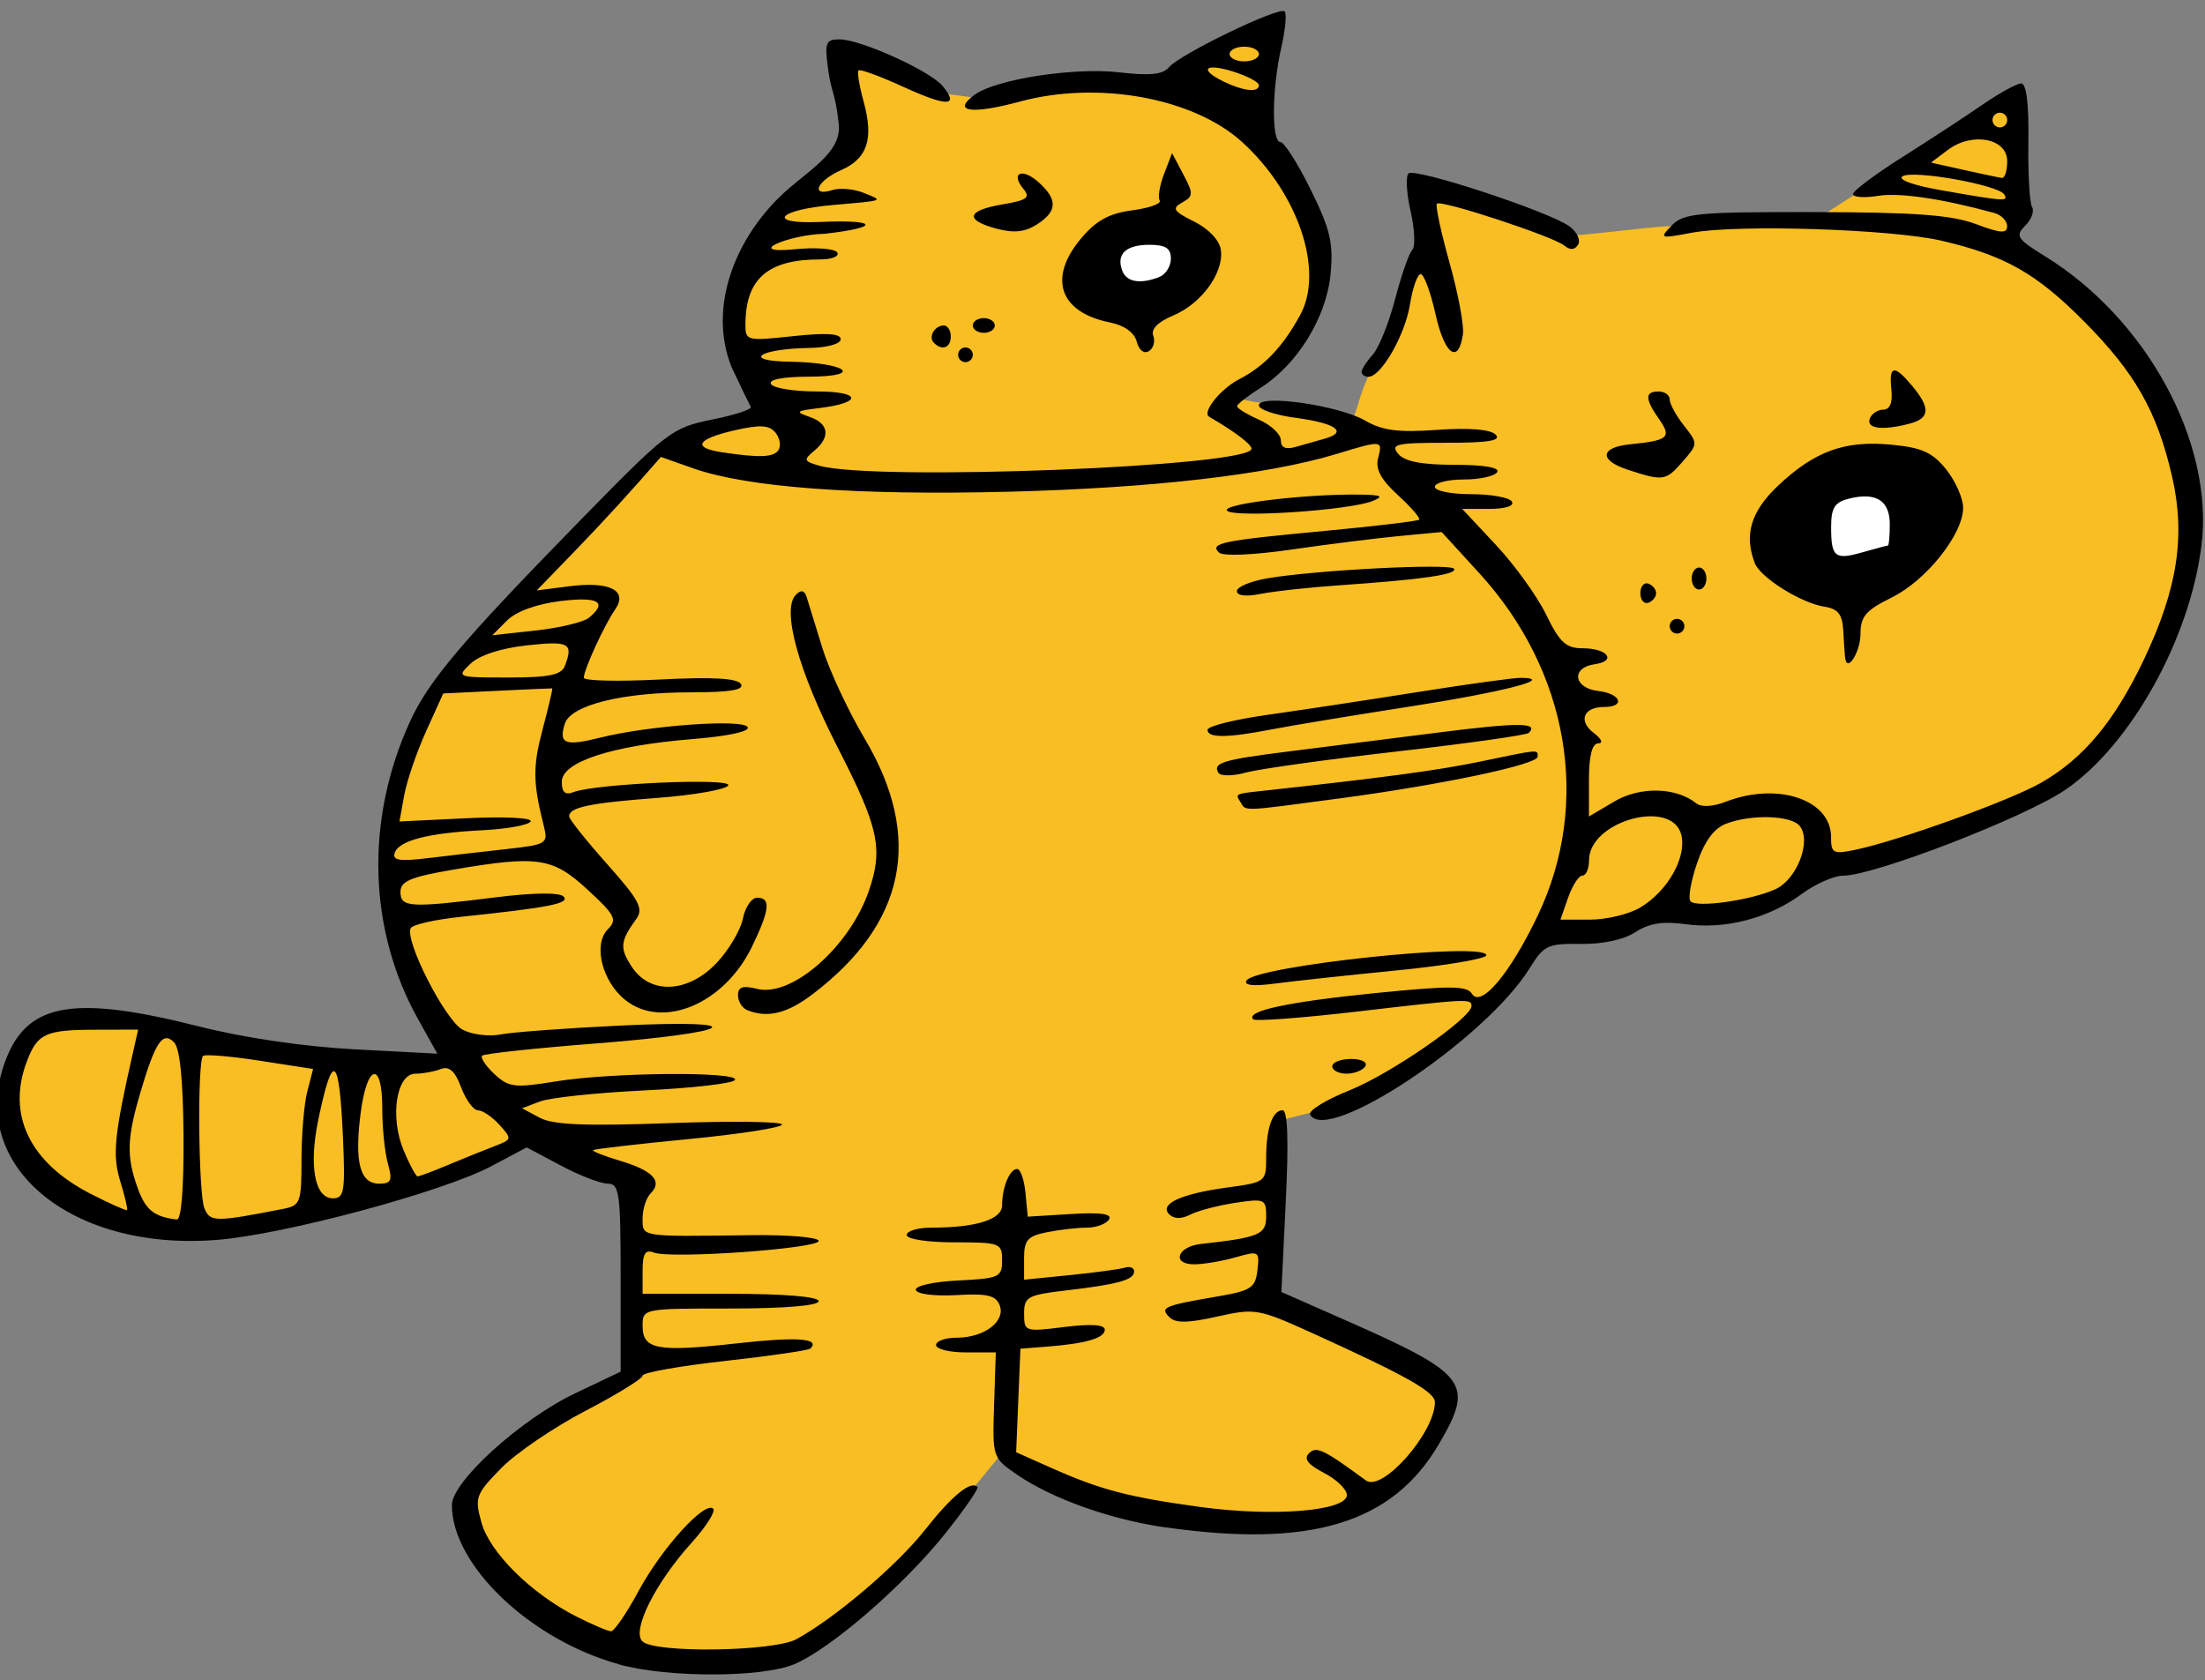 <?xml version="1.0" encoding="UTF-8" standalone="no"?>
<svg
   xmlns:dc="http://purl.org/dc/elements/1.1/"
   xmlns:cc="http://creativecommons.org/ns#"
   xmlns:rdf="http://www.w3.org/1999/02/22-rdf-syntax-ns#"
   xmlns:svg="http://www.w3.org/2000/svg"
   xmlns="http://www.w3.org/2000/svg"
   xmlns:sodipodi="http://sodipodi.sourceforge.net/DTD/sodipodi-0.dtd"
   xmlns:inkscape="http://www.inkscape.org/namespaces/inkscape"
   width="1392.859mm"
   height="1061.598mm"
   viewBox="0 0 1392.859 1061.598"
   version="1.1"
   id="svg8"
   inkscape:version="1.0.1 (3bc2e813f5, 2020-09-07)"
   sodipodi:docname="costume-color.svg">
  <rect x="0" y="0" width="1392.859" height="1061.598" fill="#808080" stroke="none"/>
  <defs
     id="defs2">
    <filter
       style="color-interpolation-filters:sRGB"
       inkscape:label="Duochrome"
       id="filter933">
      <feColorMatrix
         type="luminanceToAlpha"
         result="colormatrix1"
         id="feColorMatrix913" />
      <feFlood
         flood-opacity="1"
         flood-color="rgb(0,0,0)"
         result="flood1"
         id="feFlood915" />
      <feComposite
         in2="colormatrix1"
         operator="out"
         result="composite1"
         id="feComposite917" />
      <feFlood
         flood-opacity="1"
         flood-color="rgb(255,255,255)"
         result="flood2"
         id="feFlood919" />
      <feComposite
         in2="colormatrix1"
         result="composite2"
         operator="in"
         id="feComposite921" />
      <feComposite
         in="composite2"
         in2="composite1"
         k2="1"
         k3="1"
         operator="arithmetic"
         result="composite3"
         id="feComposite923"
         k1="0"
         k4="0" />
      <feColorMatrix
         in="composite3"
         type="matrix"
         values="2 -1 0 0 0 0 2 -1 0 0 -1 0 2 0 0 0 0 0 1 0 "
         result="colormatrix2"
         id="feColorMatrix925" />
      <feComposite
         in="colormatrix2"
         in2="composite3"
         operator="arithmetic"
         k2="1.575"
         result="composite4"
         id="feComposite927"
         k1="0"
         k3="0"
         k4="0" />
      <feBlend
         in="composite4"
         in2="composite3"
         mode="normal"
         result="blend"
         id="feBlend929" />
      <feComposite
         in2="SourceGraphic"
         operator="in"
         id="feComposite931" />
    </filter>
  </defs>
  <sodipodi:namedview
     id="base"
     pagecolor="#ffffff"
     bordercolor="#666666"
     borderopacity="1.0"
     inkscape:pageopacity="0.0"
     inkscape:pageshadow="2"
     inkscape:zoom="0.070512472"
     inkscape:cx="4419.5896"
     inkscape:cy="698.77756"
     inkscape:document-units="mm"
     inkscape:current-layer="layer1"
     inkscape:document-rotation="0"
     showgrid="false"
     showguides="false"
     fit-margin-top="0"
     fit-margin-left="0"
     fit-margin-right="0"
     fit-margin-bottom="0"
     inkscape:window-width="1898"
     inkscape:window-height="1034"
     inkscape:window-x="10"
     inkscape:window-y="34"
     inkscape:window-maximized="0" />
  <g
     inkscape:label="Layer 1"
     inkscape:groupmode="layer"
     id="layer1"
     transform="translate(501.464,371.663)">
    <g
       id="g963"
       transform="matrix(17.515,0,0,17.515,-1486.321,-2518.654)">
      <path
         style="fill:#f9be23;fill-opacity:1;stroke:#d3d300;stroke-width:0.966;stroke-linecap:square;stroke-opacity:0;paint-order:markers stroke fill"
         d="m 73.243,177.662 1.761,2.624 4.075,1.861 4.318,0.552 2.182,-0.934 4.634,-4.147 2.244,-2.732 1.664,1.463 8.67,1.154 2.916,-0.761 2.501,-2.805 -0.012,-1.579 -4.902,-2.447 -1.278,-0.687 0.208,-6.187 2.046,-0.521 3.894,-2.245 1.672,-1.247 2.073,-2.64 3.95,-0.956 2.473,0.165 2.484,-0.967 1.044,-0.772 1.471,-0.29 7.033,-2.77 2.053,-1.486 1.833,-3.226 1.012,-3.823 c 0,0 -0.529,-3.882 -0.458,-3.662 0.071,0.221 -1.121,-2.121 -1.121,-2.121 l -2.881,-3.673 -2.111,-1.211 0.396,-2.107 -0.177,-3.489 -3.452,2.096 -3.864,2.492 -4.605,0.175 c -0.25,-0.179 -4.316,0.454 -4.551,0.308 -0.54,-0.364 -2.871,-1.362 -2.871,-1.362 l -2.105,-0.243 -0.014,2.249 -0.517,1.192 c 0,0 -0.342,1.811 -1.193,2.949 -0.596,1.038 -0.54,1.879 -0.857,1.837 -0.317,-0.041 -2.692,-0.516 -2.692,-0.516 0,0 -1.578,-0.164 -1.503,-0.368 0.075,-0.204 1.579,-1.173 1.579,-1.173 l 1.519,-2.483 -0.556,-3.372 -1.546,-2.762 0.396,-2.573 -0.533,-1.098 -1.325,1.085 -2.2,1.603 -1.785,-0.572 -3.766,0.465 -1.023,0.19 -1.166,-0.161 -3.456,-1.294 0.156,2.74 -1.631,1.948 -1.317,1.211 -1.303,2.493 0.344,2.765 0.485,1.325 -0.378,0.635 -1.468,0.329 -0.532,0.923 -1.176,-0.338 -1.361,1.449 -5.743,6.019 -2.435,4.309 -0.345,3.463 0.946,4.266 1.202,2.375 -0.199,0.246 -2.779,-0.225 -6.033,-0.482 -2.806,-0.878 -2.756,0.292 -0.972,1.398 0.267,3.389 2.079,1.837 2.225,0.604 2.175,0.246 4.566,-0.733 c 0,0 3.28,-0.843 3.292,-0.791 0.012,0.052 3.756,-2.031 3.756,-2.031 l 2.757,1.209 1.408,0.616 -0.507,6.824 -0.875,0.698 -2.974,1.793 -1.6,1.566 z"
         id="path953"
         sodipodi:nodetypes="ccccccccccccccccccccccccccccccccccccccccccccccccccccccccccccccccccccccccccccccccccccccccccccccc" />
      <path
         style="fill:#ffffff;fill-opacity:1;stroke:#d3d300;stroke-width:0.966;stroke-linecap:square;stroke-opacity:0;paint-order:markers stroke fill"
         d="m 96.143,131.105 -0.154,1.942 2.47,-0.162 0.471,-1.652 -0.968,-0.298 z"
         id="path955" />
      <path
         style="fill:#ffffff;fill-opacity:1;stroke:#d3d300;stroke-width:0.966;stroke-linecap:square;stroke-opacity:0;paint-order:markers stroke fill"
         d="m 124.863,140.442 -0.439,2.505 -1.673,0.355 -1.386,-0.571 0.966,-2.565 z"
         id="path957" />
      <path
         style="fill:#000000;stroke-width:0.265"
         d="m 78.553,182.61 c -3.195,-0.879 -6.026,-3.577 -6.026,-5.742 0,-0.848 2.481,-3.096 4.455,-4.036 l 1.631,-0.776 v -3.391 c 0,-3.059 -0.046,-3.391 -0.465,-3.391 -0.256,0 -1.018,-0.294 -1.694,-0.654 l -1.229,-0.654 -1.273,0.677 c -1.748,0.93 -7.478,2.469 -9.901,2.66 -5.419,0.428 -9.143,-2.84 -7.558,-6.633 0.805,-1.927 2.489,-2.187 6.907,-1.068 1.624,0.411 3.796,0.731 5.624,0.827 l 2.979,0.157 -0.689,-1.232 c -1.81,-3.238 -1.92,-7.201 -0.298,-10.748 0.672,-1.47 1.871,-2.888 6.098,-7.214 3.182,-3.256 3.354,-3.388 4.79,-3.676 0.82,-0.165 1.45,-0.371 1.401,-0.459 -0.049,-0.088 -0.357,-0.726 -0.684,-1.419 -0.9,-2.206 0.165,-4.822 2.052,-6.454 0.953,-0.816 1.933,-1.402 1.802,-2.374 -0.129,-1.146 -0.269,-1.077 -0.384,-1.969 -0.124,-0.925 -0.078,-1.041 0.417,-1.041 0.759,0 3.265,1.134 3.718,1.683 0.616,0.746 0.169,0.755 -1.419,0.029 -0.832,-0.381 -1.558,-0.647 -1.613,-0.592 -0.055,0.055 0.025,0.554 0.178,1.108 0.377,1.365 0.147,2.069 -0.811,2.49 -0.865,0.38 -1.125,0.975 -0.313,0.718 0.27,-0.086 0.776,-0.042 1.124,0.098 0.738,0.295 0.785,0.276 -1.079,0.438 -2.042,0.177 -2.447,0.701 -0.474,0.614 2.089,-0.093 2.192,0.196 0.152,0.427 -1.271,0.022 -2.967,0.738 -1.082,0.558 0.76,-0.075 1.452,-0.023 1.537,0.115 0.085,0.138 -0.191,0.251 -0.615,0.251 -1.889,0 -2.688,0.692 -2.697,2.336 -0.004,0.601 0.038,0.612 1.716,0.432 1.2,-0.128 1.72,-0.095 1.72,0.111 0,0.168 -0.484,0.303 -1.124,0.314 -1.819,0.03 -2.463,0.469 -0.728,0.496 2.062,0.032 2.725,0.534 0.712,0.54 -0.956,0.003 -1.475,0.104 -1.373,0.269 0.09,0.146 0.835,0.265 1.656,0.265 1.616,0 1.66,0.411 0.064,0.602 -0.82,0.098 -0.858,0.134 -0.331,0.314 0.702,0.24 0.767,0.728 0.163,1.229 -0.391,0.325 -0.372,0.375 0.198,0.535 2.016,0.565 15.579,0.029 15.579,-0.615 0,-0.16 -0.601,-0.614 -1.528,-1.154 -0.269,-0.157 0.407,-1.003 1.081,-1.351 0.911,-0.471 1.578,-1.173 2.203,-2.32 0.872,-1.598 -0.071,-4.4 -2.1,-6.242 -1.753,-1.591 -5.194,-2.217 -8.006,-1.455 -1.76,0.476 -2.474,0.368 -1.633,-0.247 0.764,-0.559 3.585,-0.995 5.212,-0.807 1.108,0.129 1.575,0.081 1.795,-0.184 0.389,-0.469 3.982,-2.205 4.171,-2.015 0.08,0.08 0.026,0.668 -0.121,1.306 -0.339,1.469 -0.357,3.408 -0.032,3.408 0.136,0 0.628,0.772 1.092,1.715 0.712,1.446 0.824,1.927 0.715,3.061 -0.149,1.55 -1.199,3.253 -2.52,4.087 -0.461,0.291 -0.843,0.589 -0.849,0.663 -0.006,0.074 0.347,0.292 0.784,0.485 0.437,0.193 0.794,0.528 0.794,0.744 0,0.266 0.17,0.344 0.529,0.242 0.291,-0.083 0.769,-0.218 1.062,-0.301 0.84,-0.239 0.391,-0.557 -1.056,-0.749 -0.731,-0.097 -1.329,-0.3 -1.329,-0.451 0,-0.413 2.894,0.003 3.836,0.551 0.619,0.36 1.191,0.434 2.6,0.334 1.147,-0.081 1.915,-0.019 2.103,0.169 0.219,0.219 -0.244,0.297 -1.773,0.297 -1.81,0 -2.028,0.05 -1.74,0.397 0.23,0.278 0.841,0.397 2.032,0.397 1.068,0 1.642,0.099 1.539,0.265 -0.09,0.146 -0.633,0.265 -1.206,0.265 -0.574,0 -1.043,0.119 -1.043,0.265 0,0.146 0.588,0.265 1.307,0.265 0.719,0 1.381,0.119 1.471,0.265 0.098,0.158 -0.23,0.265 -0.814,0.265 h -0.978 l 1.223,1.307 c 0.672,0.719 1.486,1.85 1.809,2.514 0.484,0.996 0.713,1.207 1.312,1.207 0.902,0 1.246,0.461 0.43,0.576 -0.857,0.122 -0.758,0.861 0.128,0.963 0.823,0.095 1.002,0.578 0.214,0.578 -0.741,0 -0.942,0.504 -0.373,0.935 0.286,0.217 0.352,0.374 0.159,0.379 -0.219,0.006 -0.331,0.452 -0.331,1.322 v 1.314 l 0.92,-0.543 c 0.925,-0.546 2.224,-0.516 2.951,0.068 0.181,0.145 0.598,0.124 1.058,-0.055 1.872,-0.727 3.803,-0.081 3.803,1.272 0,0.584 0.077,0.625 0.86,0.463 1.586,-0.33 5.611,-1.784 6.736,-2.433 1.524,-0.88 2.634,-2.216 3.693,-4.445 1.212,-2.552 1.503,-4.466 1.005,-6.612 -0.541,-2.333 -1.327,-3.715 -3.165,-5.568 -1.725,-1.739 -2.862,-2.383 -5.145,-2.915 -1.797,-0.419 -7.366,-0.597 -9.01,-0.287 -1.154,0.217 -1.176,0.209 -0.718,-0.265 0.425,-0.44 0.941,-0.488 5.159,-0.48 3.629,0.007 4.94,0.105 5.811,0.432 0.892,0.335 1.124,0.351 1.124,0.075 0,-0.191 -0.208,-0.405 -0.463,-0.475 -1.886,-0.517 -3.416,-0.743 -4.188,-0.618 -0.498,0.081 -0.906,0.052 -0.906,-0.064 0,-0.116 0.804,-0.718 1.786,-1.338 0.982,-0.62 2.282,-1.47 2.888,-1.889 0.606,-0.419 1.232,-0.762 1.391,-0.762 0.188,0 0.279,0.735 0.259,2.096 -0.017,1.153 0.043,2.215 0.132,2.36 0.09,0.145 -0.021,0.448 -0.246,0.673 -0.369,0.369 -0.298,0.478 0.725,1.11 3.671,2.271 6.083,6.725 5.634,10.403 -0.411,3.372 -2.543,7.211 -4.901,8.828 -1.457,0.999 -6.902,3.105 -8.029,3.105 -0.328,0 -1.003,0.3 -1.5,0.667 -1.18,0.87 -2.749,1.278 -4.171,1.083 -0.83,-0.114 -1.326,-0.035 -1.819,0.287 -0.415,0.272 -1.177,0.436 -1.968,0.424 -1.189,-0.018 -1.334,0.051 -1.841,0.872 -1.582,2.56 -7.329,6.391 -7.921,5.281 -0.073,-0.137 0.571,-0.531 1.43,-0.876 1.485,-0.597 4.391,-2.608 4.391,-3.039 0,-0.27 -0.122,-0.264 -4.197,0.21 -1.944,0.226 -3.598,0.348 -3.675,0.272 -0.297,-0.297 1.254,-0.63 4.397,-0.946 2.704,-0.272 3.31,-0.268 3.49,0.023 0.324,0.524 1.373,-0.723 2.373,-2.818 1.935,-4.054 1.123,-8.817 -2.106,-12.35 l -1.358,-1.486 -1.513,0.143 c -0.832,0.079 -2.585,0.298 -3.894,0.488 -1.387,0.201 -2.483,0.247 -2.624,0.11 -0.352,-0.341 0.109,-0.435 3.815,-0.781 1.819,-0.17 3.351,-0.353 3.404,-0.406 0.053,-0.053 -0.29,-0.45 -0.764,-0.883 -0.616,-0.563 -0.82,-0.943 -0.717,-1.336 0.171,-0.653 0.159,-0.654 -1.506,-0.149 -2.462,0.747 -6.643,1.228 -11.807,1.36 -5.465,0.139 -9.435,-0.154 -11.386,-0.843 l -1.168,-0.412 c -1.013,1.174 -2.108,2.369 -3.116,3.411 l -1.36,1.404 1.179,-0.15 c 1.458,-0.186 2.123,0.154 1.646,0.841 -0.39,0.561 -1.128,2.171 -1.128,2.459 0,0.112 1.233,0.141 2.74,0.064 1.898,-0.097 2.797,-0.047 2.926,0.161 0.132,0.214 -0.387,0.301 -1.81,0.301 -2.478,0 -4.328,0.462 -4.541,1.133 -0.23,0.725 0.007,0.819 1.27,0.503 1.759,-0.44 5.139,-0.683 5.324,-0.384 0.098,0.158 -0.695,0.33 -2.014,0.437 -2.893,0.234 -4.689,0.823 -4.689,1.536 0,0.38 0.122,0.49 0.419,0.376 0.807,-0.31 5.759,-0.524 5.584,-0.242 -0.091,0.148 -1.243,0.35 -2.559,0.449 -2.439,0.184 -3.179,0.339 -3.179,0.666 0,0.101 0.616,0.875 1.37,1.72 1.146,1.286 1.319,1.608 1.057,1.971 -0.591,0.82 -0.613,1.054 -0.167,1.736 0.667,1.018 2.043,0.948 3.074,-0.156 0.431,-0.461 0.851,-1.175 0.933,-1.587 0.082,-0.412 0.314,-0.749 0.514,-0.749 0.503,0 0.456,0.436 -0.188,1.767 -0.996,2.058 -3.206,2.993 -4.558,1.929 -0.847,-0.666 -1.183,-2.013 -0.638,-2.559 0.346,-0.346 0.261,-0.513 -0.73,-1.426 -1.269,-1.17 -1.796,-1.247 -4.894,-0.716 -1.492,0.256 -1.857,0.412 -1.857,0.794 0,0.564 0.341,0.584 3.42,0.198 1.358,-0.17 2.31,-0.183 2.46,-0.033 0.25,0.25 -0.503,0.399 -3.704,0.735 -0.913,0.096 -1.723,0.277 -1.801,0.403 -0.251,0.407 1.234,3.328 1.863,3.665 0.335,0.179 0.95,0.258 1.368,0.175 0.417,-0.083 2.366,-0.227 4.331,-0.321 4.866,-0.231 4.191,0.249 -0.909,0.647 -2.174,0.17 -4.01,0.367 -4.082,0.438 -0.071,0.071 0.128,0.37 0.442,0.663 0.52,0.484 0.722,0.508 2.23,0.264 2.013,-0.327 6.638,-0.361 6.445,-0.048 -0.077,0.124 -1.542,0.292 -3.257,0.375 -1.715,0.082 -3.411,0.261 -3.769,0.397 l -0.652,0.247 0.639,0.342 c 0.48,0.257 1.647,0.305 4.687,0.194 2.226,-0.081 4.048,-0.058 4.048,0.051 0,0.109 -1.516,0.346 -3.37,0.525 -1.853,0.18 -3.402,0.359 -3.441,0.398 -0.039,0.039 0.401,0.213 0.978,0.386 1.178,0.353 1.537,0.734 1.101,1.169 -0.162,0.162 -0.294,0.568 -0.294,0.903 0,0.683 -0.124,0.663 3.903,0.61 1.346,-0.018 2.447,0.075 2.447,0.207 0,0.278 -5.329,0.656 -5.94,0.421 -0.316,-0.121 -0.41,0.031 -0.41,0.665 v 0.822 h 3.175 c 1.94,0 3.175,0.103 3.175,0.265 0,0.162 -1.235,0.265 -3.175,0.265 -3.169,0 -3.175,10e-4 -3.175,0.631 0,0.851 0.53,0.947 3.421,0.624 2.148,-0.24 2.999,-0.179 2.632,0.188 -0.066,0.066 -1.455,0.268 -3.087,0.45 -1.632,0.181 -2.967,0.419 -2.967,0.528 0,0.109 -0.93,0.682 -2.066,1.273 -1.136,0.591 -2.503,1.523 -3.038,2.07 -0.914,0.937 -0.956,1.052 -0.707,1.955 0.298,1.079 1.783,2.553 3.407,3.382 0.583,0.297 1.154,0.54 1.269,0.54 0.115,-5.3e-4 0.564,-0.658 0.997,-1.462 0.827,-1.533 2.389,-3.254 2.685,-2.958 0.095,0.095 -0.255,0.647 -0.778,1.227 -1.31,1.45 -2.167,3.166 -1.777,3.556 0.435,0.435 4.741,0.373 5.564,-0.08 1.402,-0.771 3.617,-2.656 4.63,-3.94 0.976,-1.238 1.652,-1.79 1.893,-1.549 0.054,0.054 -0.462,0.801 -1.146,1.66 -1.503,1.888 -4.159,4.19 -5.464,4.735 -1.17,0.489 -4.559,0.493 -6.322,0.007 z M 62.848,163.546 c -0.014,-2.007 -0.131,-3.161 -0.342,-3.371 -0.411,-0.411 -0.678,-0.01 -1.22,1.833 -0.483,1.643 -0.5,2.295 -0.087,3.436 0.283,0.782 0.59,1.028 1.406,1.122 0.164,0.019 0.256,-1.13 0.243,-3.02 z m 3.594,2.639 c 0.621,-0.122 0.661,-0.231 0.661,-1.777 0,-0.906 0.094,-2.012 0.209,-2.459 l 0.209,-0.811 -1.922,-0.298 c -1.057,-0.164 -1.979,-0.241 -2.048,-0.172 -0.209,0.209 -0.166,4.967 0.05,5.494 0.205,0.501 0.387,0.503 2.841,0.022 z m -5.875,-0.995 c -0.292,-0.953 -0.221,-1.661 0.48,-4.744 l 0.165,-0.728 -1.552,0.004 c -1.796,0.005 -2.079,0.136 -2.462,1.143 -0.733,1.927 0.104,3.656 2.314,4.783 0.683,0.348 1.267,0.609 1.299,0.579 0.032,-0.03 -0.078,-0.497 -0.244,-1.037 z m 8.032,-1.569 c -0.131,-2.978 -0.364,-3.16 -0.883,-0.69 -0.355,1.692 -0.141,2.873 0.519,2.873 0.407,0 0.449,-0.249 0.364,-2.183 z m 1.619,0.926 c -0.112,-0.4 -0.203,-1.293 -0.202,-1.984 0.003,-1.754 -0.558,-1.614 -0.784,0.196 -0.22,1.757 -0.017,2.516 0.673,2.516 0.436,0 0.485,-0.113 0.313,-0.728 z m 2.212,0.035 c 0.563,-0.236 1.308,-0.536 1.655,-0.668 0.609,-0.232 0.615,-0.257 0.157,-0.762 -0.26,-0.287 -0.607,-0.522 -0.771,-0.522 -0.164,0 -0.438,-0.372 -0.61,-0.826 -0.226,-0.598 -0.43,-0.781 -0.741,-0.661 -0.236,0.091 -0.644,0.165 -0.907,0.165 -0.689,0 -0.931,1.56 -0.428,2.764 0.216,0.517 0.444,0.94 0.506,0.94 0.062,0 0.575,-0.193 1.138,-0.428 z m 42.95,-9.265 c 0.992,-0.586 1.688,-1.818 1.485,-2.626 -0.333,-1.325 -3.327,-0.498 -3.327,0.919 0,0.304 -0.107,0.553 -0.239,0.553 -0.131,0 -0.363,0.357 -0.515,0.794 l -0.277,0.794 h 1.07 c 0.588,0 1.4,-0.195 1.802,-0.433 z m 4.876,-0.66 c 0.778,-0.354 1.312,-1.732 0.884,-2.281 -0.304,-0.389 -1.737,-0.435 -2.658,-0.085 -0.439,0.167 -0.778,0.628 -1.052,1.434 -0.223,0.653 -0.326,1.268 -0.23,1.367 0.235,0.239 2.184,-0.039 3.056,-0.436 z m -45.789,-1.448 c 1.481,-0.164 1.535,-0.197 1.376,-0.83 -0.398,-1.586 -0.404,-2.137 -0.04,-3.508 0.212,-0.8 0.366,-1.458 0.342,-1.461 -0.024,-0.004 -0.919,0.036 -1.988,0.088 l -1.943,0.095 -0.618,1.366 c -0.34,0.751 -0.695,1.79 -0.789,2.309 l -0.171,0.942 2.438,-0.117 c 1.388,-0.066 2.375,-0.015 2.293,0.119 -0.08,0.129 -0.857,0.271 -1.727,0.314 -1.967,0.098 -3.027,0.371 -3.177,0.82 -0.089,0.266 0.18,0.31 1.173,0.19 0.709,-0.086 1.982,-0.233 2.83,-0.327 z m 2.134,-6.609 c 0.316,-0.823 0.159,-0.909 -1.361,-0.743 -0.944,0.103 -1.719,0.355 -2.043,0.664 -0.513,0.489 -0.49,0.497 1.361,0.497 1.473,0 1.918,-0.091 2.043,-0.419 z m 0.871,-1.739 c 0.686,-0.569 0.336,-0.77 -1.041,-0.599 -0.857,0.106 -1.592,0.375 -1.918,0.702 l -0.529,0.53 1.57,-0.172 c 0.864,-0.095 1.727,-0.302 1.918,-0.461 z m 6.838,-6.057 c 0.094,-0.152 0.041,-0.433 -0.118,-0.624 -0.225,-0.271 -0.554,-0.288 -1.478,-0.076 -1.348,0.309 -1.534,0.625 -0.461,0.787 1.384,0.21 1.888,0.188 2.058,-0.087 z m 44.2,-9.213 c -0.211,-0.341 -3.283,-0.889 -3.663,-0.654 -0.193,0.12 0.381,0.328 1.392,0.505 2.31,0.405 2.435,0.413 2.271,0.149 z m 0.11,-1.196 c 0,-0.829 -1.268,-1.067 -2.147,-0.404 l -0.602,0.454 1.176,0.262 c 0.647,0.144 1.266,0.275 1.375,0.29 0.109,0.016 0.198,-0.256 0.198,-0.603 z m 0,-1.485 c 0,-0.146 -0.119,-0.265 -0.265,-0.265 -0.146,0 -0.265,0.119 -0.265,0.265 0,0.146 0.119,0.265 0.265,0.265 0.146,0 0.265,-0.119 0.265,-0.265 z m -26.988,-1.258 c 0,-0.11 -0.417,-0.33 -0.926,-0.49 -1.033,-0.323 -1.254,-0.078 -0.331,0.367 0.714,0.344 1.257,0.397 1.257,0.123 z m 0,-1.123 c 0,-0.146 -0.238,-0.265 -0.529,-0.265 -0.291,0 -0.529,0.119 -0.529,0.265 0,0.146 0.238,0.265 0.529,0.265 0.291,0 0.529,-0.119 0.529,-0.265 z m -3.38,53.143 c -1.961,-0.281 -4.072,-1.031 -5.329,-1.893 -0.9,-0.617 -0.903,-0.628 -0.842,-2.519 l 0.062,-1.899 H 91.065 c -0.592,0 -1.076,-0.119 -1.076,-0.265 0,-0.146 0.334,-0.265 0.743,-0.265 0.991,0 1.773,-0.589 1.551,-1.168 -0.138,-0.361 -0.45,-0.434 -1.564,-0.369 -0.776,0.045 -1.422,-0.036 -1.46,-0.183 -0.039,-0.149 0.628,-0.299 1.521,-0.343 1.49,-0.074 1.59,-0.12 1.59,-0.728 0,-0.622 -0.071,-0.649 -1.72,-0.649 -0.97,0 -1.72,-0.115 -1.72,-0.265 0,-0.146 0.402,-0.265 0.893,-0.265 1.613,0 2.547,-0.295 2.547,-0.805 0,-0.647 0.274,-1.311 0.541,-1.311 0.121,0 0.257,0.387 0.302,0.86 l 0.083,0.86 1.555,-0.095 c 1.09,-0.066 1.5,-0.007 1.373,0.198 -0.1,0.161 -0.457,0.293 -0.794,0.293 -0.337,0 -0.985,0.074 -1.44,0.165 -0.7,0.14 -0.827,0.284 -0.827,0.939 v 0.774 l 1.654,-0.166 c 0.91,-0.091 1.802,-0.213 1.984,-0.269 0.182,-0.057 0.331,0.004 0.331,0.135 0,0.307 -0.565,0.465 -2.447,0.686 -1.399,0.164 -1.521,0.232 -1.521,0.84 0,0.647 0.031,0.658 1.455,0.48 0.958,-0.12 1.455,-0.087 1.455,0.097 0,0.305 -0.686,0.504 -2.117,0.614 l -0.926,0.071 -0.077,1.868 -0.077,1.868 1.267,0.564 c 1.785,0.794 2.794,1.058 5.398,1.413 2.628,0.358 5.262,0.141 5.262,-0.434 0,-0.204 -0.371,-0.563 -0.824,-0.797 -0.582,-0.301 -0.742,-0.509 -0.543,-0.708 0.268,-0.268 0.521,-0.147 2.054,0.979 0.589,0.433 2.488,-1.722 2.488,-2.823 0,-0.369 -1.021,-0.947 -4.34,-2.455 -2.031,-0.923 -2.132,-0.941 -3.515,-0.632 -1.061,0.237 -1.5,0.242 -1.723,0.019 -0.35,-0.35 -0.2,-0.414 1.773,-0.752 1.172,-0.201 1.332,-0.308 1.405,-0.941 0.08,-0.69 0.053,-0.705 -0.792,-0.463 -0.481,0.138 -1.153,0.251 -1.493,0.251 -0.818,0 -0.609,-0.638 0.239,-0.733 2.122,-0.236 2.361,-0.337 2.361,-1.002 0,-0.618 -0.059,-0.644 -1.124,-0.481 -0.618,0.094 -1.346,0.285 -1.616,0.425 -0.317,0.163 -0.585,0.159 -0.756,-0.012 -0.374,-0.374 0.427,-0.742 2.107,-0.969 1.36,-0.184 1.389,-0.206 1.389,-1.067 0,-1.064 0.226,-1.717 0.594,-1.717 0.182,0 0.22,1.097 0.114,3.277 l -0.159,3.277 2.305,1.016 c 4.425,1.951 4.666,2.269 3.377,4.469 -1.677,2.862 -4.618,3.756 -9.875,3.002 z m 6.026,-16.63 c 0,-0.146 0.305,-0.265 0.677,-0.265 0.384,0 0.606,0.115 0.514,0.265 -0.09,0.146 -0.395,0.265 -0.677,0.265 -0.282,0 -0.514,-0.119 -0.514,-0.265 z m -21.101,-2.027 c -0.182,-0.073 -0.331,-0.315 -0.331,-0.537 0,-0.303 0.172,-0.36 0.694,-0.229 1.242,0.312 3.33,-1.52 4.023,-3.53 0.525,-1.523 0.361,-2.284 -1.113,-5.158 -1.435,-2.798 -2.04,-5.005 -1.517,-5.528 0.193,-0.193 0.312,-0.163 0.393,0.098 0.064,0.206 0.318,1.029 0.564,1.828 0.247,0.799 0.934,2.27 1.527,3.269 2.117,3.563 1.48,6.666 -1.893,9.221 -0.912,0.691 -1.616,0.861 -2.348,0.566 z m 18.008,-1.067 c 0.329,-0.533 8.649,-1.411 8.649,-0.913 0,0.126 -1.459,0.373 -3.241,0.549 -1.783,0.176 -3.766,0.39 -4.407,0.476 -0.755,0.101 -1.108,0.061 -1.001,-0.112 z m -0.215,-6.43 c -0.193,-0.313 -0.215,-0.301 0.794,-0.412 4.411,-0.481 6.357,-0.744 7.889,-1.064 2.113,-0.441 2.033,-0.435 2.033,-0.169 0,0.284 -3.463,1.014 -7.133,1.504 -3.595,0.48 -3.378,0.471 -3.583,0.14 z m -0.796,-1.062 c -0.222,-0.359 0.155,-0.474 2.528,-0.771 1.23,-0.154 3.654,-0.461 5.387,-0.681 2.901,-0.369 3.655,-0.366 3.276,0.012 -0.079,0.079 -2.212,0.38 -4.74,0.668 -2.528,0.289 -4.983,0.631 -5.455,0.761 -0.472,0.13 -0.92,0.135 -0.997,0.011 z m -0.395,-1.553 c 0,-0.129 0.982,-0.373 2.183,-0.542 1.201,-0.169 3.644,-0.54 5.43,-0.824 1.786,-0.284 3.453,-0.513 3.704,-0.508 1.254,0.022 -0.651,0.512 -4.041,1.039 -2.037,0.317 -4.276,0.687 -4.974,0.823 -1.592,0.309 -2.302,0.313 -2.302,0.013 z m 22.994,-2.595 c -0.013,-0.118 -0.043,-0.559 -0.066,-0.98 -0.032,-0.591 -0.188,-0.789 -0.68,-0.865 -0.84,-0.13 -2.311,-1.05 -2.511,-1.571 -0.393,-1.024 -0.141,-1.866 0.834,-2.788 1.323,-1.251 2.411,-1.646 4.089,-1.485 1.107,0.106 1.488,0.278 1.98,0.893 0.335,0.419 0.61,1.04 0.611,1.381 0.002,0.953 -1.329,2.625 -2.578,3.24 -0.931,0.458 -1.124,0.683 -1.124,1.308 0,0.662 -0.49,1.429 -0.553,0.868 z m 1.544,-4.051 c 0.037,0 0.068,-0.344 0.068,-0.765 0,-0.86 -0.497,-1.171 -1.476,-0.925 -0.512,0.128 -0.64,0.332 -0.64,1.014 0,1.102 0.131,1.207 1.143,0.917 0.461,-0.132 0.869,-0.24 0.906,-0.24 z m -7.87,2.91 c 0,-0.146 0.119,-0.265 0.265,-0.265 0.146,0 0.265,0.119 0.265,0.265 0,0.146 -0.119,0.265 -0.265,0.265 -0.146,0 -0.265,-0.119 -0.265,-0.265 z m -1.058,-1.191 c 0,-0.243 0.128,-0.398 0.284,-0.346 0.156,0.052 0.284,0.208 0.284,0.346 0,0.138 -0.128,0.294 -0.284,0.346 -0.156,0.052 -0.284,-0.104 -0.284,-0.346 z m -14.552,-0.076 c 0,-0.151 0.499,-0.359 1.109,-0.462 1.774,-0.3 6.599,-0.546 6.724,-0.343 0.127,0.206 -1.151,0.39 -4.129,0.596 -1.091,0.075 -2.371,0.215 -2.844,0.31 -0.529,0.106 -0.86,0.068 -0.86,-0.101 z m 16.404,-0.453 c 0,-0.218 0.119,-0.397 0.265,-0.397 0.146,0 0.265,0.179 0.265,0.397 0,0.218 -0.119,0.397 -0.265,0.397 -0.146,0 -0.265,-0.179 -0.265,-0.397 z m -16.764,-2.454 c -0.15,-0.243 2.913,-0.606 4.832,-0.572 0.751,0.013 0.841,0.062 0.423,0.23 -0.854,0.344 -5.084,0.619 -5.255,0.342 z m 14.446,-1.475 c -1.032,-0.338 -0.986,-0.803 0.09,-0.911 1.387,-0.139 1.514,-0.248 1.054,-0.905 -0.518,-0.74 -0.522,-1.001 -0.016,-1.001 0.218,0 0.397,0.13 0.397,0.289 0,0.159 0.231,0.583 0.514,0.942 0.51,0.648 0.51,0.657 -0.048,1.299 -0.608,0.699 -0.698,0.712 -1.991,0.288 z m 8.735,-1.825 c 0.061,-0.182 0.279,-0.333 0.485,-0.336 0.249,-0.004 0.349,-0.247 0.299,-0.728 -0.093,-0.878 0.099,-0.91 0.753,-0.127 0.66,0.792 0.638,1.162 -0.081,1.355 -0.969,0.26 -1.574,0.191 -1.455,-0.164 z m -18.322,-1.699 c 0,-0.098 0.18,-0.377 0.401,-0.62 0.22,-0.243 0.584,-1.146 0.807,-2.005 0.224,-0.859 0.502,-1.658 0.618,-1.774 0.116,-0.116 0.09,-0.741 -0.058,-1.389 -0.148,-0.647 -0.183,-1.263 -0.078,-1.369 0.223,-0.223 5.087,1.377 5.811,1.911 0.269,0.199 0.407,0.494 0.307,0.656 -0.121,0.196 -0.287,0.208 -0.497,0.034 -0.397,-0.329 -4.446,-1.661 -4.595,-1.511 -0.061,0.061 0.144,1.02 0.455,2.13 0.312,1.111 0.529,2.273 0.483,2.583 -0.162,1.097 -0.66,0.738 -0.984,-0.711 -0.18,-0.804 -0.423,-1.463 -0.539,-1.463 -0.116,0 -0.291,0.493 -0.387,1.097 -0.177,1.104 -1.04,2.608 -1.498,2.608 -0.136,0 -0.247,-0.08 -0.247,-0.178 z m -14.552,-0.616 c 0,-0.146 0.119,-0.265 0.265,-0.265 0.146,0 0.265,0.119 0.265,0.265 0,0.146 -0.119,0.265 -0.265,0.265 -0.146,0 -0.265,-0.119 -0.265,-0.265 z m 6.441,-0.474 c -0.086,-0.329 -0.447,-0.589 -0.957,-0.691 -1.829,-0.366 -2.256,-1.594 -1.052,-3.03 0.544,-0.649 1.009,-0.905 1.847,-1.016 0.615,-0.082 1.061,-0.242 0.99,-0.357 -0.071,-0.115 7.94e-4,-0.546 0.159,-0.958 l 0.288,-0.75 0.405,0.767 c 0.369,0.699 0.366,0.789 -0.041,1.016 -0.381,0.213 -0.319,0.312 0.434,0.688 0.524,0.261 0.913,0.674 0.962,1.019 0.116,0.818 -0.699,1.942 -1.716,2.367 -0.555,0.232 -0.813,0.493 -0.722,0.731 0.078,0.204 0.007,0.454 -0.158,0.556 -0.176,0.109 -0.358,-0.033 -0.438,-0.342 z m 0.813,-2.332 c 0.23,-0.088 0.419,-0.386 0.419,-0.661 0,-0.378 -0.191,-0.501 -0.778,-0.501 -0.85,0 -1.203,0.34 -0.973,0.939 0.156,0.407 0.643,0.489 1.333,0.224 z m -8.129,2.373 c -0.211,-0.211 0.028,-0.625 0.361,-0.625 0.137,0 0.249,0.179 0.249,0.397 0,0.409 -0.312,0.526 -0.61,0.228 z m 1.404,-0.625 c 0,-0.146 0.179,-0.265 0.397,-0.265 0.218,0 0.397,0.119 0.397,0.265 0,0.146 -0.179,0.265 -0.397,0.265 -0.218,0 -0.397,-0.119 -0.397,-0.265 z m 0.86,-3.491 c -1.165,-0.309 -1.082,-0.658 0.21,-0.876 0.888,-0.15 1.017,-0.245 0.756,-0.559 -0.486,-0.586 -0.042,-0.774 0.554,-0.234 0.689,0.623 0.671,1.041 -0.065,1.514 -0.43,0.277 -0.834,0.32 -1.455,0.155 z"
         id="path937"
         sodipodi:nodetypes="csscssscssssscsssssccccssssssssssccssssssscsssssssssssssssscsssscsssscscssssscssscscsssscsscscsscssssssssscsssssssscssssssssscssssssscssccssscssssscccssssssssssssssssssssssssssssssssssssssssscscsssssssssscssssssssssssssssscssssccsssscsscsscssscccsccsssccssssscsssssssssssssssssscsssssssssssscscssccsssssscssscsssccssscssssssssscsssssssssscssssssssscsssscssssssssscssssscsssssssscccssssssssscsssssssscsssscssssssssscssssssssscccssscsssssscsssssccssssssssccssssssssccsssssssssssssscsssssssssssssscssssssssssscsssssssssccssscsssssssssssssscsssccssssssssssssssssssssssssssssss" />
    </g>
  </g>
</svg>
